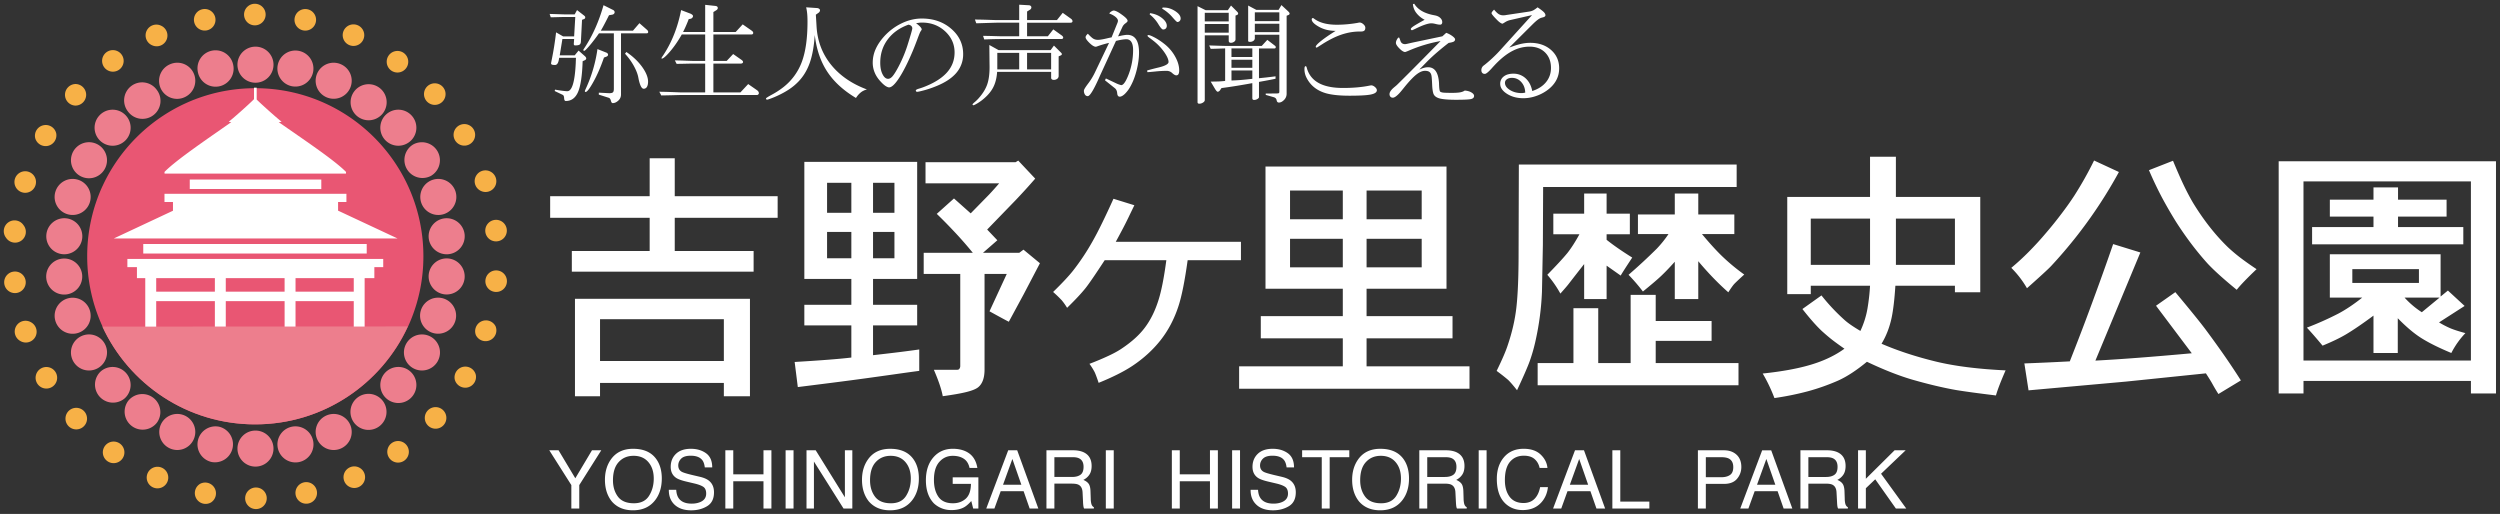 <svg xmlns="http://www.w3.org/2000/svg" width="287" height="59"><rect width="100%" height="100%" fill="#333333" stroke="none"/><path fill="#ED7E8D" d="M36.415 50.431a2.067 2.067 0 011.048-2.73 2.07 2.07 0 11-1.048 2.73M14.312 13.124c.85.766.92 2.075.154 2.925a2.072 2.072 0 01-2.923.15 2.065 2.065 0 01-.152-2.92 2.067 2.067 0 012.921-.155m-3.062 3.478c.99.573 1.328 1.84.757 2.829a2.072 2.072 0 01-2.825.758 2.073 2.073 0 01-.759-2.828 2.072 2.072 0 012.827-.759m-2.27 4.04a2.068 2.068 0 011.327 2.606 2.068 2.068 0 11-3.936-1.277 2.07 2.07 0 012.609-1.329m-1.382 4.421a2.072 2.072 0 011.842 2.273 2.072 2.072 0 01-2.275 1.843 2.065 2.065 0 01-1.84-2.273 2.069 2.069 0 012.273-1.843m-.442 4.627a2.069 2.069 0 11-1.842 2.272 2.065 2.065 0 011.842-2.272m.546 4.591a2.065 2.065 0 012.605 1.33 2.067 2.067 0 01-1.327 2.605 2.068 2.068 0 11-1.278-3.935m1.48 4.388a2.07 2.07 0 112.068 3.587 2.07 2.07 0 01-2.068-3.587m2.361 3.99a2.068 2.068 0 112.769 3.075 2.07 2.07 0 01-2.769-3.075m3.14 3.406a2.07 2.07 0 013.349 2.433 2.07 2.07 0 01-3.349-2.433m3.778 2.683a2.067 2.067 0 113.78 1.682 2.062 2.062 0 01-2.729 1.05 2.07 2.07 0 01-1.051-2.732m4.255 1.839a2.071 2.071 0 012.453-1.597 2.072 2.072 0 01-.858 4.052 2.07 2.07 0 01-1.595-2.455m4.544.909c0-1.141.925-2.066 2.069-2.066a2.067 2.067 0 110 4.136 2.068 2.068 0 01-2.069-2.07m4.634-.049a2.072 2.072 0 011.594-2.457 2.07 2.07 0 012.454 1.597 2.065 2.065 0 01-1.593 2.455 2.073 2.073 0 01-2.455-1.595m8.732-2.949a2.071 2.071 0 01.461-2.891 2.07 2.07 0 11-.461 2.891m3.72-2.764a2.07 2.07 0 112.771-3.076 2.07 2.07 0 01-2.771 3.076m3.06-3.479a2.067 2.067 0 01-.756-2.827 2.074 2.074 0 012.827-.759 2.072 2.072 0 01.757 2.828 2.073 2.073 0 01-2.828.758m2.274-4.038a2.069 2.069 0 111.276-3.936 2.069 2.069 0 01-1.276 3.936m1.382-4.423a2.077 2.077 0 01-1.845-2.275 2.07 2.07 0 111.845 2.275m.436-4.614a2.075 2.075 0 01-2.281-1.843 2.075 2.075 0 011.847-2.273 2.075 2.075 0 012.273 1.843 2.067 2.067 0 01-1.839 2.273m-.539-4.602a2.069 2.069 0 11-1.279-3.937 2.076 2.076 0 012.61 1.33 2.076 2.076 0 01-1.331 2.607m-1.481-4.39a2.072 2.072 0 01-2.071-3.587 2.071 2.071 0 012.071 3.587m-2.365-3.989a2.068 2.068 0 11-2.768-3.075 2.068 2.068 0 012.923.155c.766.85.697 2.154-.155 2.92m-3.118-3.247a2.07 2.07 0 11-3.352-2.43 2.07 2.07 0 013.352 2.43m-3.799-2.841a2.068 2.068 0 01-2.731 1.049 2.074 2.074 0 01-1.051-2.735 2.069 2.069 0 012.732-1.044 2.062 2.062 0 011.05 2.73m-4.258-1.814a2.073 2.073 0 01-2.455 1.597 2.07 2.07 0 01-1.593-2.455 2.063 2.063 0 012.451-1.592 2.067 2.067 0 011.597 2.45m-4.54-.934a2.07 2.07 0 11-4.138-.002 2.07 2.07 0 014.138.002m-4.633.049a2.07 2.07 0 11-4.049.859 2.066 2.066 0 011.595-2.45 2.067 2.067 0 012.454 1.591m-4.523 1.015a2.072 2.072 0 01-1.049 2.733 2.068 2.068 0 11-1.68-3.779 2.062 2.062 0 012.729 1.046m-4.211 1.936c.671.92.467 2.213-.459 2.886a2.067 2.067 0 01-2.89-.459 2.069 2.069 0 113.349-2.427"/><path fill="#F7B147" d="M9.891 10.888a1.243 1.243 0 01-1.243 1.235 1.24 1.24 0 01.007-2.478 1.238 1.238 0 011.236 1.243m-3.432 4.447a1.238 1.238 0 01-2.421.507 1.233 1.233 0 01.958-1.464 1.231 1.231 0 011.463.957m-2.431 5.063a1.236 1.236 0 01-.633 1.629 1.233 1.233 0 01-1.632-.635 1.234 1.234 0 01.634-1.628 1.239 1.239 0 011.631.634m-1.324 5.458a1.237 1.237 0 11-2.007 1.443 1.237 1.237 0 112.007-1.443m-.17 5.623A1.238 1.238 0 11.87 33.312a1.238 1.238 0 011.664-1.833M3.55 36.99a1.239 1.239 0 11-1.246 2.14 1.236 1.236 0 01-.444-1.693 1.24 1.24 0 011.69-.447m2.138 5.197a1.237 1.237 0 11-.772 2.35 1.237 1.237 0 01.772-2.35m3.168 4.636a1.238 1.238 0 11-.265 2.461 1.238 1.238 0 01.265-2.461m4.063 3.875a1.237 1.237 0 011.357 1.108 1.235 1.235 0 01-1.105 1.357 1.238 1.238 0 01-.252-2.465m4.782 2.947a1.24 1.24 0 011.557.801 1.236 1.236 0 01-.8 1.556 1.234 1.234 0 01-1.556-.797 1.24 1.24 0 01.799-1.56m5.289 1.888a1.24 1.24 0 011.232 2.149 1.232 1.232 0 01-1.691-.461 1.238 1.238 0 01.459-1.688m5.569.747a1.238 1.238 0 011.651 1.847 1.238 1.238 0 01-1.75-.101 1.23 1.23 0 01.099-1.746m5.599-.425a1.24 1.24 0 011.729-.27c.553.408.671 1.178.27 1.733a1.238 1.238 0 11-1.999-1.463m5.387-1.583a1.237 1.237 0 012.258 1.015c-.279.624-1.012.908-1.637.624a1.24 1.24 0 01-.621-1.639m4.944-2.667a1.238 1.238 0 112.42.526 1.238 1.238 0 01-2.42-.526m4.277-3.634a1.238 1.238 0 112.477.01 1.238 1.238 0 01-2.477-.01m3.431-4.447a1.239 1.239 0 012.423-.507 1.239 1.239 0 01-.955 1.466 1.246 1.246 0 01-1.468-.959m2.431-5.062a1.24 1.24 0 012.266-1 1.239 1.239 0 01-2.266 1m1.326-5.457a1.242 1.242 0 01.28-1.729 1.24 1.24 0 011.728.279 1.24 1.24 0 01-.279 1.729c-.553.4-1.33.272-1.729-.279m.16-5.614a1.235 1.235 0 01-.083-1.747 1.235 1.235 0 011.748-.086c.506.459.544 1.239.085 1.749a1.244 1.244 0 01-1.75.084m-1.008-5.526a1.232 1.232 0 01-.446-1.689 1.235 1.235 0 011.691-.451 1.238 1.238 0 11-1.245 2.14m-2.137-5.193a1.238 1.238 0 11.776-2.349 1.238 1.238 0 01-.776 2.349m-3.171-4.637a1.238 1.238 0 11.277-2.46 1.238 1.238 0 01-.277 2.46M45.753 8.32a1.234 1.234 0 01-1.352-1.107 1.234 1.234 0 011.103-1.358A1.238 1.238 0 0146.86 6.96a1.237 1.237 0 01-1.107 1.36m-4.795-3.106a1.237 1.237 0 11-.757-2.356 1.237 1.237 0 01.757 2.356m-5.296-1.863a1.238 1.238 0 11-1.23-2.149 1.238 1.238 0 011.23 2.149m-5.56-.773A1.239 1.239 0 1128.452.73a1.239 1.239 0 011.65 1.848m-5.601.426a1.237 1.237 0 01-1.73.266 1.237 1.237 0 111.462-1.997 1.24 1.24 0 01.268 1.731m-5.388 1.582a1.235 1.235 0 01-1.636.618 1.237 1.237 0 111.013-2.256c.626.28.903 1.013.623 1.638m-4.945 2.667a1.234 1.234 0 01-1.47.947 1.237 1.237 0 111.47-.947"/><path fill="#E95673" d="M29.309 10.125c-7.778 0-14.481 4.603-17.537 11.233h-.004a19.261 19.261 0 00-1.758 8.06c0 10.659 8.637 19.299 19.295 19.299 7.784 0 14.488-4.61 17.539-11.246h.005a19.246 19.246 0 001.757-8.053c0-10.659-8.64-19.293-19.297-19.293m-17.524 27.38h35.022-35.022z"/><path fill="#ED7E8D" d="M11.75 37.497c3.058 6.622 9.756 11.22 17.53 11.22 7.783 0 14.488-4.61 17.538-11.244h.007m-35.066.034H46.78 11.759z"/><path fill="#FFF" d="M16.446 28.012h25.653v1.093H16.446zm5.338-7.405h15.101v1.094H21.784zm17.049 3.585h-.022v-1h.958v-.94H18.883v.94h.974v1l-6.789 3.182s15.468.009 16.274.002c.811.007 16.292-.002 16.292-.002l-6.801-3.182zm-9.443 5.534H14.623v.94h1.097v1.263h.956v5.573h1.256v-2.93h6.735v2.923h1.252v-2.923h6.754v2.925h1.254v-2.925h6.684v2.921h1.25v-5.564h1.115v-1.263h1.019v-.94H29.39zm-11.458 2.203h6.735v1.553h-6.735v-1.553zm7.987 0h6.753v1.553h-6.753v-1.553zm14.692 1.551h-6.684v-1.553h6.684v1.553zm-8.612-19.457c.235-.021.353-.047.308-.074-.265-.172-2.17-1.857-2.84-2.523v-1.364h-.307v1.321c-.622.631-2.608 2.392-2.883 2.566-.042.027.065.053.275.071-2.635 1.852-6.341 4.349-7.672 5.721l.013.185h20.821l.013-.185c-1.328-1.367-5.091-3.864-7.728-5.718M83.098 41.44H68.883v-4.798h14.215v4.798zm-17.092 4.048h2.877v-1.531h14.215v1.531h2.997V34.304H66.006v11.184zm8.576-22.967H63.158v2.486h11.424v3.809h-8.936v2.371h20.869v-2.371h-9.054v-3.809h11.813v-2.486H77.461v-4.349h-2.879v4.349zm28.1 7.128h-2.457v-3.026h2.457v3.026zm-4.947 0h-2.787v-3.026h2.787v3.026zm4.947-5.216h-2.457v-3.447h2.457v3.447zm-4.947 0h-2.787v-3.447h2.787v3.447zm-5.397 7.587h5.397v2.97h-5.397v2.367h5.397v3.688c-1.319.16-3.487.33-6.508.51l.362 2.88c1.051-.13 2.321-.29 3.814-.48 1.494-.19 2.805-.363 3.93-.518 1.124-.154 2.162-.301 3.117-.434.954-.136 1.982-.28 3.08-.428v-2.457c-1.388.199-3.155.418-5.305.657v-3.418h5.066V34.99h-5.066v-2.97h5.066V18.585H92.338V32.02zm13.912-13.403v2.429h8.456a39.144 39.144 0 01-1.155 1.287l-2.114 2.16c-.72-.64-1.358-1.208-1.92-1.711l-1.977 1.771c.619.59 1.319 1.302 2.1 2.134a44.393 44.393 0 012.039 2.334h-5.638v2.428h4.197v10.555a.557.557 0 01-.133.376c-.053.049-.145.074-.287.074h-2.609c.54 1.25.879 2.259 1.02 3.029 1.179-.161 2.088-.32 2.729-.482.639-.159 1.088-.342 1.349-.554.48-.401.719-1.073.719-2.023V31.449h2.55l-1.981 4.288c1.21.669 1.95 1.068 2.219 1.199l1.71-3.163 1.86-3.553-1.889-1.56-.481.361h-4.167l1.649-1.439-1.169-1.23 3.239-3.343a73.419 73.419 0 002.276-2.502l-1.948-2.071-.299.181H106.25zm21.841 9.142h14.37v2.111h-6.118c-.328 2.358-.675 4.106-1.045 5.242-.484 1.496-1.17 2.801-2.05 3.923-.878 1.118-1.958 2.107-3.239 2.962-.957.638-2.254 1.292-3.885 1.954-.209-.622-.369-1.048-.479-1.271a7.628 7.628 0 00-.576-.912 30.825 30.825 0 002.212-.932c.621-.29 1.131-.572 1.529-.847 1.127-.755 2-1.55 2.614-2.372.665-.88 1.194-1.951 1.585-3.215.328-1.04.624-2.55.887-4.533h-7.076c-1.088 1.662-1.819 2.73-2.195 3.201-.488.609-1.196 1.365-2.123 2.268a6.998 6.998 0 00-.622-.876 14.397 14.397 0 00-.983-.944c1.029-1.001 1.797-1.821 2.302-2.46a26.51 26.51 0 002.229-3.358c.319-.559.688-1.263 1.098-2.106.414-.845.846-1.77 1.301-2.776l2.398.744c-.231.479-.465.958-.695 1.438-.232.48-.475.961-.731 1.44-.241.456-.475.893-.708 1.319m26.063 2.928h-6.058v-3.269h6.058v3.269zm9.056 0h-6.327v-3.269h6.327v3.269zm0-5.519h-6.327v-3.295h6.327v3.295zm-9.056 0h-6.058v-3.295h6.058v3.295zm-8.876 7.978h8.876v3.148h-9.415v2.549h9.415v3.208h-11.903v2.579h26.447v-2.579h-11.816v-3.208h9.868v-2.549h-9.868v-3.148h9.177V19.114h-20.78v14.032zm41.918.708h2.879v3h6.416v2.279h-6.416v2.548h9.504v2.547h-23.057v-2.547h4.108v-6.297h2.847v6.297h3.719v-7.827zm5.069-11.633h2.697v2.4h4.139v2.247h-3.718c.89 1.07 1.679 1.935 2.368 2.594a22.761 22.761 0 002.488 2.055c-.67.609-1.067.987-1.199 1.139-.157.189-.368.49-.629.9-1.148-1.009-2.299-2.2-3.449-3.568v4.345h-2.697v-4.286c-.66.74-1.227 1.324-1.695 1.754-.397.37-1.053.924-1.963 1.665a20.993 20.993 0 00-1.65-1.918 63.93 63.93 0 003.223-2.982 12.44 12.44 0 001.365-1.698h-3.51v-2.247h4.23v-2.4zm-10.405 0h2.578v2.309h2.668v2.367h-2.668v.632c.76.609 1.739 1.29 2.942 2.04-.753 1.138-1.194 1.826-1.323 2.068l-1.619-1.141v3.836h-2.578v-4.016c-.271.342-.875 1.114-1.813 2.324-.103.139-.407.494-.916 1.064a12.52 12.52 0 00-1.5-2.157c1.038-1.063 1.81-1.896 2.31-2.505.44-.559.899-1.274 1.377-2.146h-2.996v-2.367h3.539v-2.308zm-7.496-3.329h25.004v2.579h-22.217l-.029 6.658-.105 5.382a31.452 31.452 0 01-.717 5.516 19.393 19.393 0 01-.671 2.385c-.242.681-.736 1.809-1.473 3.389-.422-.542-.764-.935-1.021-1.186a23.276 23.276 0 00-1.321-1.035c.641-1.308 1.071-2.308 1.289-2.998.491-1.45.816-2.869.975-4.256.17-1.471.256-3.564.256-6.283l.03-10.151zm40.317 11.512h-6.805v-5.308h6.805v5.308zm9.744 0h-6.775v-5.308h6.775v5.308zm-9.744-7.794h-9.504v11.154h2.699v-.96h6.805a23.12 23.12 0 01-.299 2.64c-.15.868-.42 1.718-.808 2.547-.782-.459-1.372-.864-1.771-1.213a22.54 22.54 0 01-2.699-2.863l-2.188 1.56c.868 1.108 1.614 1.949 2.234 2.531.32.289.658.583 1.025.879.365.293.887.675 1.566 1.146-1.059.771-2.333 1.38-3.822 1.828-1.49.451-3.342.789-5.563 1.022.52.876.969 1.817 1.348 2.816a32.68 32.68 0 003.84-.778 24.76 24.76 0 003.477-1.23c1.021-.459 2.117-1.18 3.302-2.158 1.976.938 3.75 1.634 5.321 2.084 1.789.51 3.416.895 4.886 1.156 1.019.169 2.556.378 4.603.627.199-.689.57-1.649 1.11-2.88-3.181-.149-5.856-.488-8.036-1.019-2.291-.56-4.357-1.24-6.207-2.038.53-.871.916-1.859 1.155-2.971.188-.887.334-2.117.433-3.686h6.836v.751h2.91V22.61h-9.686v-4.62h-2.969v4.62zm31.032 6.373l-5.161 12.413c2.77-.143 6.456-.422 11.064-.842l-4.105-5.456 2.217-1.56c1.709 2.049 2.86 3.468 3.449 4.257.65.87 1.311 1.785 1.986 2.745a84.543 84.543 0 012.091 3.132l-2.58 1.561a19.36 19.36 0 01-.704-1.187c-.148-.27-.395-.662-.732-1.185l-9.178.946-11.183 1.005-.479-3.09a325.62 325.62 0 005.215-.238c.701-1.78 1.31-3.355 1.824-4.725a435.768 435.768 0 001.573-4.271 296.525 296.525 0 001.58-4.468l3.123.963zm13.341 1.917c-1.102 1.05-1.859 1.836-2.279 2.368-1.49-1.219-2.599-2.218-3.33-2.999-1.269-1.4-2.481-3.003-3.643-4.812a51.09 51.09 0 01-1.632-2.828 43.19 43.19 0 01-1.47-3.093l2.761-1.081c.498 1.2.923 2.166 1.278 2.901.355.735.703 1.387 1.041 1.958 1.23 2.008 2.58 3.716 4.049 5.126.49.449.984.862 1.484 1.237s1.079.784 1.741 1.223m-26.358 2.189a11.122 11.122 0 00-1.799-2.34 27.771 27.771 0 001.979-1.815 36.002 36.002 0 002.054-2.247 43.47 43.47 0 001.746-2.174 34.207 34.207 0 001.447-2.041 41.146 41.146 0 002.277-4.046l2.851 1.32a52 52 0 01-2.146 3.59 52.326 52.326 0 01-2.203 3.125c-.451.6-.969 1.249-1.555 1.949a51.616 51.616 0 01-1.879 2.131c-.337.359-1.262 1.207-2.772 2.548m43.348 1.075h4.018l-2.036 1.679a9.674 9.674 0 01-1.982-1.679m1.649-1.68h-7.646v-1.59h7.646v1.59zm-10.227 1.68h3.719c-.967.771-1.889 1.385-2.756 1.845a35.424 35.424 0 01-3.6 1.604c.539.577 1.139 1.27 1.801 2.068 1.117-.458 2.027-.898 2.728-1.317.868-.521 1.907-1.231 3.118-2.132v4.291h2.789v-3.99c.988 1.011 1.898 1.775 2.729 2.294.877.551 2.02 1.114 3.418 1.696a9.729 9.729 0 011.617-2.281c-.74-.199-1.314-.385-1.725-.555a11.13 11.13 0 01-1.303-.675l2.938-1.889-1.919-1.769-.84.689v-4.855h-12.715v4.976zm5.01-11.245h-5.01v1.949h5.01v1.2h-7.047v1.98h17.359v-1.98h-7.494v-1.2h5.574v-1.949h-5.574v-1.408h-2.818v1.408zm11.185 18.473H264.44v-20.57h19.221v20.57zm-22.07 3.777h2.851v-1.44h19.22v1.44h2.877V18.513h-24.947v26.656zM63.057 51.692h1.065l1.923 3.214 1.915-3.214h1.066L66.5 55.688v2.693h-.91v-2.693zm9.713 6.083c-.847 0-1.457-.258-1.835-.764-.376-.507-.566-1.132-.566-1.87 0-.926.221-1.626.661-2.1.438-.477 1.007-.714 1.704-.714.717 0 1.283.239 1.696.72.413.481.62 1.11.62 1.896 0 .745-.179 1.402-.539 1.974-.357.572-.938.858-1.741.858m-.087-6.254c-1.132 0-1.985.41-2.563 1.238-.449.643-.673 1.416-.673 2.322 0 .998.262 1.828.789 2.483.587.678 1.397 1.018 2.428 1.018 1.105 0 1.952-.388 2.549-1.164.508-.66.761-1.491.761-2.489 0-.922-.224-1.678-.666-2.271-.564-.759-1.444-1.137-2.625-1.137m4.948 4.708c.02.381.105.688.256.925.286.443.795.663 1.52.663.324 0 .619-.046.887-.144.517-.187.775-.524.775-1.01 0-.362-.109-.624-.33-.775-.223-.149-.57-.28-1.044-.39l-.873-.206c-.57-.132-.976-.278-1.211-.44-.41-.283-.614-.703-.614-1.261 0-.604.201-1.103.604-1.491.402-.386.974-.579 1.715-.579.679 0 1.258.169 1.733.508.476.341.714.884.714 1.63h-.853c-.043-.357-.135-.633-.276-.822-.263-.348-.709-.522-1.339-.522-.509 0-.875.113-1.099.339-.22.222-.332.484-.332.78 0 .328.131.568.394.721.175.1.565.219 1.175.366l.907.213c.437.102.773.243 1.01.422.411.313.616.766.616 1.362 0 .74-.262 1.271-.787 1.589-.522.317-1.132.477-1.826.477-.809 0-1.441-.21-1.903-.637-.454-.422-.679-.996-.669-1.717h.85zm5.638-4.537h.91v2.759h3.468v-2.759h.911v6.689h-.911v-3.134h-3.468v3.134h-.91zm6.918 0h.911v6.688h-.911zm2.4 0h1.056l3.35 5.399v-5.399h.854v6.689h-1.008l-3.4-5.396v5.396h-.852zm9.693 6.083c-.845 0-1.455-.258-1.833-.764-.377-.507-.566-1.132-.566-1.87 0-.926.22-1.626.66-2.1.44-.477 1.008-.714 1.703-.714.72 0 1.284.239 1.698.72.412.481.619 1.11.619 1.896 0 .745-.18 1.402-.538 1.974-.36.572-.937.858-1.743.858m-.085-6.254c-1.132 0-1.986.41-2.563 1.238-.451.643-.675 1.416-.675 2.322 0 .998.263 1.828.789 2.483.591.678 1.4 1.018 2.431 1.018 1.101 0 1.951-.388 2.547-1.164.51-.66.762-1.491.762-2.489 0-.922-.223-1.678-.665-2.271-.569-.759-1.443-1.137-2.626-1.137m8.805.363c.654.348 1.055.96 1.202 1.832h-.898c-.106-.482-.327-.838-.664-1.057-.335-.221-.759-.331-1.27-.331-.606 0-1.117.231-1.53.693-.418.466-.623 1.153-.623 2.069 0 .796.17 1.44.512 1.938.343.497.9.746 1.671.746.591 0 1.08-.178 1.469-.527.384-.348.587-.915.596-1.698h-2.095v-.754h2.948v3.586h-.595l-.219-.866c-.3.336-.568.57-.8.701-.39.225-.885.339-1.489.339a2.87 2.87 0 01-2.007-.771c-.611-.645-.915-1.526-.915-2.647 0-1.12.298-2.008.895-2.672.568-.632 1.303-.945 2.205-.945.62.001 1.155.122 1.607.364m4.147 3.765l1.073-2.961 1.031 2.961h-2.104zm-1.925 2.733h.935l.724-1.996h2.628l.696 1.996h.997l-2.428-6.689h-1.032l-2.52 6.689zm7.821-3.627v-2.269h2.134c.297 0 .537.047.713.138.335.17.502.492.502.966 0 .438-.117.745-.358.914-.237.17-.561.251-.972.251h-2.019zm-.911 3.627h.911v-2.861h1.981c.356 0 .616.039.783.124.294.146.448.44.471.875l.055 1.113a4.1 4.1 0 00.049.524c.02.092.042.166.075.225h1.119v-.16c-.141-.059-.239-.194-.294-.405a2.484 2.484 0 01-.065-.562l-.03-.895c-.014-.388-.09-.669-.223-.841-.134-.177-.332-.314-.594-.426.298-.151.531-.357.697-.612.168-.254.251-.583.251-.985 0-.767-.309-1.292-.922-1.578-.326-.15-.737-.226-1.235-.226h-3.029v6.69zm6.816-6.69h.909v6.688h-.909zm7.58 0h.91v2.759h3.465v-2.759h.909v6.689h-.909v-3.134h-3.465v3.134h-.91zm6.917 0h.909v6.688h-.909zm2.978 4.537c.02.381.104.688.258.925.285.443.793.663 1.518.663.325 0 .62-.046.888-.144.515-.187.775-.524.775-1.01 0-.362-.113-.624-.333-.775-.22-.149-.567-.28-1.042-.39l-.874-.206c-.57-.132-.973-.278-1.211-.44-.411-.283-.615-.703-.615-1.261 0-.604.202-1.103.605-1.491.402-.386.974-.579 1.715-.579.679 0 1.259.169 1.735.508.474.341.712.884.712 1.63h-.854c-.043-.357-.135-.633-.278-.822-.261-.348-.707-.522-1.336-.522-.511 0-.876.113-1.098.339a1.065 1.065 0 00-.334.78c0 .328.132.568.397.721.17.1.562.219 1.172.366l.906.213c.438.102.772.243 1.011.422.41.313.617.766.617 1.362 0 .74-.264 1.271-.786 1.589-.525.317-1.134.477-1.825.477-.81 0-1.445-.21-1.904-.637-.455-.422-.681-.996-.671-1.717h.852zm10.476-4.537v.795h-2.252v5.894h-.91v-5.894h-2.254v-.795zm3.652 6.083c-.846 0-1.459-.258-1.834-.764-.378-.507-.568-1.132-.568-1.87 0-.926.22-1.626.662-2.1.438-.477 1.007-.714 1.703-.714.717 0 1.283.239 1.696.72.415.481.62 1.11.62 1.896 0 .745-.182 1.402-.536 1.974-.361.572-.94.858-1.743.858m-.089-6.254c-1.129 0-1.985.41-2.563 1.238-.448.643-.674 1.416-.674 2.322 0 .998.263 1.828.789 2.483.588.678 1.399 1.018 2.43 1.018 1.104 0 1.952-.388 2.548-1.164.51-.66.761-1.491.761-2.489 0-.922-.221-1.678-.662-2.271-.571-.759-1.446-1.137-2.629-1.137m5.385 3.234v-2.269h2.134c.299 0 .536.047.719.138.33.17.498.492.498.966 0 .438-.121.745-.359.914-.237.17-.559.251-.974.251h-2.018zm-.912 3.627h.912v-2.861h1.982c.355 0 .618.039.785.124.291.146.448.44.467.875l.057 1.113c.015.262.03.436.05.524a.792.792 0 00.073.225h1.119v-.16c-.14-.059-.238-.194-.295-.405a2.687 2.687 0 01-.064-.562l-.028-.895c-.016-.388-.09-.669-.223-.841-.138-.177-.334-.314-.597-.426.298-.151.531-.357.698-.612.167-.254.25-.583.25-.985 0-.767-.308-1.292-.921-1.578-.323-.15-.738-.226-1.237-.226h-3.028v6.69zm6.818-6.69h.907v6.688h-.907zm7.121.497c.463.448.719.954.771 1.526h-.898c-.096-.433-.293-.771-.588-1.024-.291-.253-.703-.378-1.236-.378-.646 0-1.168.23-1.568.691-.396.462-.594 1.168-.594 2.118 0 .779.178 1.411.537 1.896.359.483.893.726 1.607.726.653 0 1.155-.254 1.49-.764.186-.266.322-.621.411-1.056h.894c-.074.702-.334 1.293-.771 1.77-.527.574-1.236.86-2.127.86-.77 0-1.411-.237-1.938-.707-.688-.619-1.029-1.581-1.029-2.879 0-.985.258-1.791.775-2.425.561-.684 1.328-1.024 2.311-1.024.84.002 1.49.226 1.953.67m3.344 3.46l1.072-2.961 1.029 2.961h-2.101zm-1.926 2.733h.937l.72-1.996h2.629l.695 1.996h.997l-2.429-6.689h-1.032l-2.517 6.689zm6.807-6.69h.91v5.894h3.338v.795h-4.248zm13.88 1.928c0 .434-.123.735-.377.907-.253.172-.58.255-.981.255h-1.791v-2.296h1.791c.348 0 .617.049.817.14.362.178.541.508.541.994m-4.06 4.762h.91V55.55h2.088c.668 0 1.168-.194 1.492-.58.328-.386.496-.841.496-1.361 0-.606-.186-1.075-.55-1.411-.37-.337-.851-.505-1.442-.505h-2.994v6.689zm6.785-2.733l1.074-2.961 1.031 2.961h-2.105zm-1.924 2.733h.935l.722-1.996h2.631l.693 1.996h1l-2.427-6.689h-1.037l-2.517 6.689zm7.821-3.627v-2.269h2.137c.295 0 .535.047.713.138.334.17.5.492.5.966 0 .438-.118.745-.359.914-.234.17-.561.251-.971.251h-2.02zm-.911 3.627h.91v-2.861h1.985c.354 0 .614.039.78.124.289.146.447.44.468.875l.06 1.113c.012.262.029.436.047.524a.859.859 0 00.074.225h1.121v-.16c-.141-.059-.24-.194-.297-.405a2.533 2.533 0 01-.061-.562l-.03-.895c-.021-.388-.095-.669-.229-.841-.129-.177-.328-.314-.592-.426.297-.151.534-.357.7-.612.164-.254.248-.583.248-.985 0-.767-.306-1.292-.92-1.578-.325-.15-.737-.226-1.235-.226h-3.029v6.69zm6.614-6.69h.895v3.27l3.298-3.27h1.272l-2.824 2.692 2.894 3.997h-1.19l-2.372-3.359-1.078 1.027v2.332h-.895zM71.752 6.169l.155-.203c.754.511 1.356 1.085 1.812 1.716.452.632.679 1.197.679 1.687 0 .258-.043.46-.132.604a.418.418 0 01-.373.215c-.221 0-.41-.349-.567-1.046a14.686 14.686 0 00-.071-.363c-.093-.396-.27-.824-.536-1.292a7.286 7.286 0 00-.967-1.318m-3.163-.534l1.05.417a.282.282 0 01.117.092c.03.045.048.09.048.13a.205.205 0 01-.053.144.348.348 0 01-.162.095l-.253.094c-.378 1.09-.781 2.02-1.214 2.79-.428.775-.727 1.161-.895 1.161a.078.078 0 01-.062-.027.118.118 0 01-.024-.079c0-.023.044-.131.135-.325a16.286 16.286 0 001.313-4.492m.696-5.039l1.099.549c.054.024.098.06.128.109a.232.232 0 01.049.14c0 .07-.026.132-.077.189a.354.354 0 01-.199.1l-.371.065c-.241.481-.433.854-.578 1.123a12.46 12.46 0 01-.364.651h3.69l.744-.862.883.775a.47.47 0 01.092.114.29.29 0 01.03.127.15.15 0 01-.04.103.138.138 0 01-.109.044h-2.971v7.028a.908.908 0 01-.314.702c-.208.189-.419.284-.633.284-.099 0-.169-.092-.214-.274-.045-.184-.124-.296-.239-.335l-1.147-.364v-.226c.183.008.411.02.68.035.311.017.487.026.528.026.197 0 .333-.03.408-.097.072-.062.111-.202.111-.42V3.823h-1.705c-.4.571-.767 1.049-1.096 1.432-.329.385-.527.576-.59.576-.038 0-.069-.007-.089-.025-.02-.014-.03-.039-.03-.068 0-.02.06-.119.18-.3.904-1.381 1.621-2.994 2.144-4.842m-3.312 1.055l.27-.495.792.615c.06.049.102.089.122.119a.193.193 0 01-.004.212.175.175 0 01-.076.075l-.26.099-.127 2.478c-.007.179-.056.299-.149.365-.094.062-.259.094-.5.094-.062 0-.101-.011-.128-.039-.026-.023-.041-.062-.041-.121v-.049l.038-.525h-1.347l-.305 1.873h1.716l.446-.546.742.657a.51.51 0 01.104.13c.022.039.032.08.032.12a.144.144 0 01-.036.099.28.28 0 01-.1.091l-.275.124c-.053 1.658-.229 2.836-.525 3.529-.301.694-.768 1.038-1.412 1.038-.114 0-.177-.104-.187-.317-.011-.214-.063-.34-.164-.389l-.92-.438.037-.162c.321.057.611.102.867.134.26.035.438.049.538.049.547 0 .873-1.075.976-3.231.008-.257.016-.456.025-.602h-1.926c-.006.043-.019.096-.029.162-.071.439-.22.659-.451.659-.168 0-.285-.015-.352-.041-.067-.031-.101-.08-.101-.148 0-.027.022-.14.062-.341a37.86 37.86 0 00.513-3.215l.807.463h1.265l.131-2.226h-1.264c-.053 0-.25.003-.592.012-.343.011-.662.018-.959.023l-.13-.385c.4.01.754.021 1.063.031.31.011.515.019.618.019h1.196zM80.953.555L82.1.678c.11.012.188.038.233.079.044.037.068.097.068.173a.218.218 0 01-.05.136.426.426 0 01-.154.129l-.301.19v2.287h2.56l.806-.875.998.696c.09.067.149.12.172.158a.24.24 0 01.037.13c0 .059-.019.102-.058.132-.041.033-.1.047-.182.047h-4.333v3.035h1.527l.744-.793.956.67a.491.491 0 01.13.119c.033.04.048.081.048.121a.157.157 0 01-.069.135.307.307 0 01-.186.051h-3.15v3.309H85l.892-.957 1.011.703c.071.05.126.104.16.162a.36.36 0 01.053.19c0 .048-.022.094-.068.138-.046.042-.09.064-.135.064h-8.748c-.096 0-.394.007-.892.022-.497.014-.951.022-1.358.028l-.227-.424c.482.004.997.018 1.546.039.549.022.859.035.931.035h2.789V7.298h-1.301c-.095 0-.361.003-.798.012-.439.013-.829.018-1.178.023l-.205-.4c.422.004.872.017 1.352.038.477.017.751.024.82.024h1.31V3.959h-2.683c-.439.769-.891 1.42-1.357 1.964-.464.539-.777.808-.938.808-.01 0-.017-.008-.025-.019-.009-.012-.014-.02-.014-.03 0-.039.075-.158.219-.363.975-1.478 1.653-3.198 2.035-5.161l1.055.401a.873.873 0 01.224.133c.058.055.088.104.088.149 0 .07-.028.139-.086.199a.347.347 0 01-.204.118l-.202.034a12.97 12.97 0 01-.311.761c-.106.246-.219.485-.339.718h2.538V.555zM92.546.84l1.273.086c.09.011.167.04.227.089.06.05.091.104.091.167a.37.37 0 01-.137.262l-.341.242.085 1.408c.104 1.642.657 3.086 1.659 4.334 1.006 1.247 2.378 2.193 4.124 2.843a1.789 1.789 0 00-.693.329 2.529 2.529 0 00-.568.648c-1.448-.865-2.548-1.875-3.304-3.031-.759-1.155-1.234-2.555-1.428-4.197-.084 1.277-.273 2.341-.572 3.189-.298.847-.733 1.568-1.308 2.162a6.309 6.309 0 01-1.01.848c-.381.26-.813.502-1.297.729a9.996 9.996 0 01-.824.349c-.255.098-.411.143-.464.143a.11.11 0 01-.09-.041.134.134 0 01-.034-.094c0-.05.234-.198.702-.453a9.04 9.04 0 001.312-.859 6.572 6.572 0 002.107-2.906c.429-1.159.645-2.692.645-4.596 0-.371-.012-.68-.037-.929a5.133 5.133 0 00-.118-.722m12.076 2.144a.38.38 0 01.109.29c0 .055-.049.245-.142.576-.096.33-.227.769-.4 1.315-.155.492-.334.971-.537 1.436-.201.466-.419.912-.657 1.338-.245.436-.441.729-.59.879-.149.153-.299.23-.457.23-.244 0-.456-.176-.631-.525-.178-.349-.264-.787-.264-1.314 0-1.02.283-1.909.852-2.675.568-.764 1.364-1.333 2.389-1.702.146.029.258.078.328.152m.884-.369c.112-.018.232-.022.351-.022 1.037 0 1.917.334 2.643 1.001.722.67 1.086 1.477 1.086 2.426 0 .878-.292 1.644-.876 2.299-.583.654-1.471 1.214-2.669 1.675a7.43 7.43 0 01-.601.199c-.203.066-.304.129-.304.19 0 .049.014.087.041.113a.137.137 0 00.108.043c.115 0 .388-.061.821-.178.434-.118.87-.265 1.315-.446 1.048-.415 1.836-.928 2.362-1.543a3.243 3.243 0 00.787-2.163c0-1.146-.455-2.113-1.361-2.899-.908-.788-2.035-1.183-3.386-1.183-.764 0-1.521.175-2.269.529a6.566 6.566 0 00-2.016 1.482c-.452.496-.789.994-1.013 1.499a3.816 3.816 0 00-.336 1.557c0 .41.081.803.242 1.176.159.373.4.723.721 1.052.187.202.36.352.519.456.159.101.292.154.398.154.298 0 .686-.368 1.166-1.107.479-.735.996-1.761 1.551-3.078.161-.386.324-.803.493-1.253.167-.448.267-.707.301-.778.038-.101.09-.195.149-.279a.629.629 0 00.084-.151c0-.083-.057-.187-.171-.314a2.604 2.604 0 00-.481-.399c.116-.026.23-.045.345-.058m15.164 5.351h-2.762v-1.9h2.762v1.9zm-3.666-1.901v1.9h-2.514v-1.9h2.514zm-3.412.721l.011.912c0 .833-.096 1.509-.284 2.029-.189.521-.508 1.032-.953 1.531-.133.158-.29.307-.46.455-.173.142-.259.238-.259.278 0 .026.01.045.035.065a.115.115 0 00.076.026c.043 0 .17-.058.377-.177.208-.121.412-.259.619-.419.573-.454.991-.929 1.252-1.429.263-.497.416-1.098.464-1.803h6.201v.683c0 .068.028.126.083.168.05.044.121.065.208.065a.638.638 0 00.416-.129.42.42 0 00.155-.343v-2.23l.259-.112a.274.274 0 00.083-.067.15.15 0 00.027-.087.156.156 0 00-.023-.067.386.386 0 00-.064-.082l-.823-.821-.38.52h-5.978l-1.058-.589.016 1.623m3.412-4.481h-2.605c-.069 0-.377-.008-.928-.028a69.258 69.258 0 00-1.551-.034l.155.432c.327-.009.741-.021 1.241-.038.66-.02 1.031-.031 1.114-.031h2.574v1.56h-1.973c-.072 0-.349-.008-.833-.021a47.69 47.69 0 00-1.341-.028l.135.413a45.95 45.95 0 012.039-.05h6.821c.061 0 .11-.016.149-.047a.152.152 0 00.054-.121.223.223 0 00-.052-.134.713.713 0 00-.151-.136l-.934-.67-.628.794h-2.382v-1.56h5.016a.243.243 0 00.145-.049.147.147 0 00.055-.122.274.274 0 00-.044-.146.412.412 0 00-.12-.13l-.959-.686-.665.832h-3.428v-.981l.325-.205a.342.342 0 00.127-.123.268.268 0 00.041-.153.218.218 0 00-.079-.164.33.33 0 00-.197-.076L117.004.54v1.765zm16.41-1.313l.052-.124h.177c.428 0 .85.137 1.267.406.416.269.627.551.627.849a.395.395 0 01-.109.286.351.351 0 01-.269.116c-.062 0-.252-.187-.572-.559a4.77 4.77 0 00-1.173-.974m-1.434.661l.047-.141c.53.071.98.254 1.356.549.376.296.565.597.565.899a.428.428 0 01-.114.313.433.433 0 01-.312.113c-.115 0-.3-.209-.552-.626a4.098 4.098 0 00-.99-1.107m-.263 6.629l-.025-.191c.362-.106.809-.224 1.348-.351.738-.183 1.109-.393 1.109-.626 0-.271-.157-.637-.47-1.096a6.087 6.087 0 00-1.203-1.284 24.451 24.451 0 00-.431-.332c-.211-.145-.315-.246-.315-.3 0-.02.01-.038.033-.052a.158.158 0 01.091-.022c.119 0 .355.097.714.285.359.193.716.43 1.075.71.525.411.944.895 1.256 1.457.316.562.473 1.097.473 1.611 0 .188-.03.328-.084.422a.27.27 0 01-.25.137c-.122 0-.276-.087-.462-.256a.92.92 0 00-.657-.26c-.387 0-.817.024-1.295.074-.476.047-.765.074-.858.074h-.049zm-3.734 1.841l-1.132-.903.104-.215 1.245.59c.107.049.213.091.323.124.107.035.173.054.194.054.258 0 .552-.435.877-1.304a7.814 7.814 0 00.485-2.732c0-.403-.066-.709-.198-.917a.648.648 0 00-.586-.313c-.128 0-.296.017-.51.05a7.507 7.507 0 00-.672.141l-1.753 3.816c-.064.136-.147.325-.254.565-.589 1.306-1.001 1.958-1.23 1.958a.375.375 0 01-.324-.177.805.805 0 01-.119-.458c0-.111.157-.372.47-.788a7.26 7.26 0 00.754-1.213l1.661-3.477c-.467.109-.916.239-1.345.395-.1.033-.156.05-.168.05-.186 0-.432-.146-.733-.439-.297-.292-.447-.51-.447-.654 0-.057.021-.119.067-.188a.925.925 0 01.196-.215c.287.308.504.503.651.583.144.08.313.118.506.118.21 0 .541-.052.997-.161.246-.058.433-.098.568-.123l.616-1.523c.033-.078.064-.151.084-.221a.62.62 0 00.03-.15c0-.146-.089-.295-.271-.449a2.159 2.159 0 00-.712-.386c.01-.069.076-.146.196-.227.119-.08.222-.123.306-.123.083 0 .196.035.343.104.147.07.308.169.492.301.248.172.437.323.565.453.128.131.19.239.19.327 0 .072-.08.165-.239.279-.161.11-.276.249-.352.407l-.504 1.092c.08-.013.189-.036.338-.075.333-.065.57-.099.708-.099.451 0 .792.171 1.02.517.229.34.34.852.34 1.528 0 .598-.087 1.256-.263 1.971-.177.713-.404 1.323-.685 1.833a3.635 3.635 0 01-.658.91c-.233.227-.437.339-.611.339-.17 0-.267-.13-.289-.39-.02-.263-.108-.457-.271-.585m16.071-8.708h2.814v1.014h-2.814V1.415zm0 1.313h2.814v.959h-2.814v-.959zm-.767 1.888c-.01.069.001.119.032.146.032.031.089.044.167.044a.667.667 0 00.387-.105.375.375 0 00.181-.276v-.438h2.815v6.489c-.003.008-.006.015-.003.024a.096.096 0 01.003.02c0 .099-.022.157-.074.178-.048.021-.156.032-.325.032l-1.164.01v.154l.923.266c.188.057.298.174.329.35.03.177.118.264.26.264.203 0 .398-.101.596-.304a.987.987 0 00.291-.697V1.805l.186-.073a.297.297 0 00.116-.07.178.178 0 00.039-.11.213.213 0 00-.05-.122 1.344 1.344 0 00-.155-.166l-.732-.681-.324.546h-2.569l-.927-.493v3.98zm-1.915.944h2.395v.983h-2.395V5.56zm0 1.298h2.395v.93h-2.395v-.93zm2.395 2.191c-.4.05-.802.091-1.198.124-.398.033-.795.055-1.196.069V8.088h2.395v.961zm-3.156-3.778c-.039 0-.255-.004-.653-.017-.395-.013-.777-.024-1.145-.037l.174.392c.225-.004.521-.011.89-.024.369-.016.625-.023.769-.026V9.29c-.212.026-.437.043-.669.057-.232.011-.561.019-.99.019l.532.899c.061.089.111.157.155.199.044.044.084.067.12.067a.29.29 0 00.139-.047.47.47 0 00.114-.107l.18-.266a58.965 58.965 0 001.756-.258 94.62 94.62 0 001.783-.309v1.702c0 .081.015.138.048.175.032.033.086.054.159.054.13 0 .253-.036.374-.106.121-.073.184-.141.184-.211V9.403c.471-.082.845-.152 1.122-.205.279-.051.538-.106.78-.159v-.277c-.375.049-.723.09-1.033.127-.315.034-.604.063-.869.09V5.56h1.799a.113.113 0 00.088-.04.123.123 0 00.039-.088.219.219 0 00-.021-.106.196.196 0 00-.07-.076l-.878-.675-.64.697h-4.237zm-2.303-3.798h2.749v.983h-2.749v-.983zm0 1.282h2.749v.998h-2.749v-.998zm-.831 8.971c0 .057.016.104.05.133.034.033.085.046.145.046a.768.768 0 00.432-.13c.137-.085.205-.181.205-.289V4.057h2.749v.613c0 .082.022.144.065.183.042.039.104.059.186.059.133 0 .251-.04.363-.115.11-.077.166-.167.166-.275V1.786l.164-.063a.27.27 0 00.103-.07.15.15 0 00.034-.096.242.242 0 00-.027-.1.574.574 0 00-.081-.108l-.71-.713-.363.533h-2.553l-.928-.462v11.019zm15.857-8.181c-.737-.003-1.38-.163-1.927-.473-.548-.31-.822-.593-.822-.845 0-.046.012-.081.037-.112.023-.029.06-.041.109-.041h.014c.007 0 .037.016.087.053.615.473 1.49.713 2.624.713.797 0 1.589-.073 2.371-.209.144-.031.228-.045.252-.045.147 0 .295.067.439.198.148.13.22.264.22.398 0 .157-.039.268-.115.334-.08.069-.213.103-.402.103h-.142c-.987 0-1.997.246-3.024.742-.446.22-.873.459-1.271.717-.399.256-.606.385-.619.385a.137.137 0 01-.086-.023c-.022-.016-.031-.04-.031-.073 0-.12.204-.343.61-.667s.963-.711 1.676-1.155m4.074 6.254c.146 0 .295.064.438.191.146.124.218.251.218.373 0 .228-.231.39-.692.486-.458.094-1.279.138-2.456.138-1.159 0-2.072-.098-2.732-.292-.657-.194-1.202-.514-1.629-.961a3.373 3.373 0 01-.601-.882 2.13 2.13 0 01-.203-.897c0-.123.011-.215.031-.272.025-.057.061-.085.11-.085.055 0 .103.071.135.215.032.127.069.232.105.315.265.661.735 1.156 1.405 1.481.675.329 1.557.49 2.646.49 1.164 0 2.184-.092 3.063-.274a1.36 1.36 0 01.162-.026m6.142-7.529a2.804 2.804 0 01-.958-.786 1.87 1.87 0 01-.389-1.015l.152-.039c.419.685 1.19 1.127 2.314 1.323l.056.013c.26.049.465.145.613.288.155.145.231.304.231.481a.335.335 0 01-.069.227c-.044.047-.115.073-.206.073a.149.149 0 00-.052-.01c-.093 0-.243-.028-.444-.077a2.25 2.25 0 00-.456-.073c-.394 0-1.009.21-1.851.626-.233.112-.359.167-.391.167a.129.129 0 01-.099-.044.135.135 0 01-.041-.097c0-.07.107-.176.32-.321.215-.141.637-.389 1.27-.736m4.605 8.125c.309.027.563.097.765.22.205.122.305.253.305.397 0 .175-.107.294-.326.353-.217.061-.793.09-1.727.09-.92 0-1.567-.056-1.939-.164-.376-.108-.601-.299-.686-.567-.073-.234-.121-.58-.137-1.037-.02-.454-.041-.768-.067-.936-.029-.22-.107-.378-.224-.475-.117-.098-.293-.146-.531-.146-.296 0-.623.143-.983.423-.358.284-.804.751-1.337 1.402-.062.08-.151.188-.267.331-.492.619-.862.93-1.108.93a.355.355 0 01-.273-.112.43.43 0 01-.102-.302c0-.221.169-.473.505-.758.154-.127.276-.23.362-.31.85-.834 1.84-1.827 2.975-2.975 1.134-1.151 1.806-1.835 2.019-2.046a16.57 16.57 0 00-3.731 1.135c-.194.081-.308.123-.339.123-.168 0-.387-.135-.654-.405-.269-.271-.404-.483-.404-.639 0-.127.042-.261.125-.407.081-.145.157-.217.227-.217.024 0 .079.127.164.382.083.255.265.384.543.384.052 0 .202-.029.457-.09.253-.059.463-.105.627-.139l3.191-.671.442-.401c.271.1.507.227.711.38.203.153.306.277.306.366 0 .111-.05.197-.147.257-.1.06-.299.111-.593.156-.466.358-.896.711-1.305 1.061-.407.346-.774.689-1.11 1.022l-.927.95.025.012c.19-.09.363-.154.515-.193.154-.041.301-.059.444-.059.772 0 1.19.625 1.256 1.873v.112c.005.052.008.125.011.212.02.349.061.553.128.611a.813.813 0 00.341.103c.159.02.506.029 1.036.029.391 0 .689-.02.907-.06.214-.041.391-.109.53-.205m6.903.243c-.154.033-.276.05-.363.05-.52 0-.973-.118-1.352-.355-.381-.237-.572-.513-.572-.828 0-.169.074-.306.225-.41.145-.105.336-.157.568-.157.431 0 .787.16 1.078.482.291.325.443.732.453 1.218h-.037zm.082-1.647a2.007 2.007 0 00-1.404-.532c-.463 0-.829.104-1.102.317a1.02 1.02 0 00-.41.851c0 .435.265.818.791 1.152.525.33 1.154.497 1.875.497a4.46 4.46 0 001.375-.228 4.82 4.82 0 001.293-.641c.478-.335.836-.721 1.074-1.148.242-.43.36-.902.36-1.415 0-.859-.31-1.56-.929-2.107-.619-.547-1.422-.82-2.405-.82-.332 0-.683.042-1.045.122-.362.082-.815.223-1.358.427l2.725-2.711c.205-.201.384-.359.537-.475.15-.115.287-.192.408-.234a4.12 4.12 0 01.178-.047c.209-.049.313-.134.313-.253 0-.107-.057-.224-.177-.349-.121-.124-.36-.31-.726-.557a3.07 3.07 0 01-.486.341 1.635 1.635 0 01-.512.153l-2.66.398a.22.22 0 01-.059.014c-.107.007-.183.012-.23.012a.965.965 0 01-.518-.142c-.148-.094-.326-.263-.527-.51a2.353 2.353 0 00-.227.251.306.306 0 00-.064.161c0 .041.044.119.137.234.09.115.236.275.443.486.142.149.273.269.396.353.121.084.215.126.282.126.019 0 .118-.057.297-.169.179-.114.364-.192.552-.237l2.541-.579-3.777 4.165c-.24.262-.516.536-.825.822-.31.286-.598.532-.867.744-.021.011-.046.031-.08.058a.65.65 0 00-.268.544c0 .13.037.232.108.308.066.073.167.11.291.11.137 0 .392-.2.758-.603.271-.304.506-.553.703-.746.621-.609 1.23-1.056 1.826-1.344a4.18 4.18 0 011.84-.436c.74 0 1.334.224 1.787.668.45.446.678 1.037.678 1.778 0 .619-.188 1.16-.562 1.622-.373.463-.905.804-1.589 1.028-.116-.617-.373-1.104-.761-1.459"/></svg>
